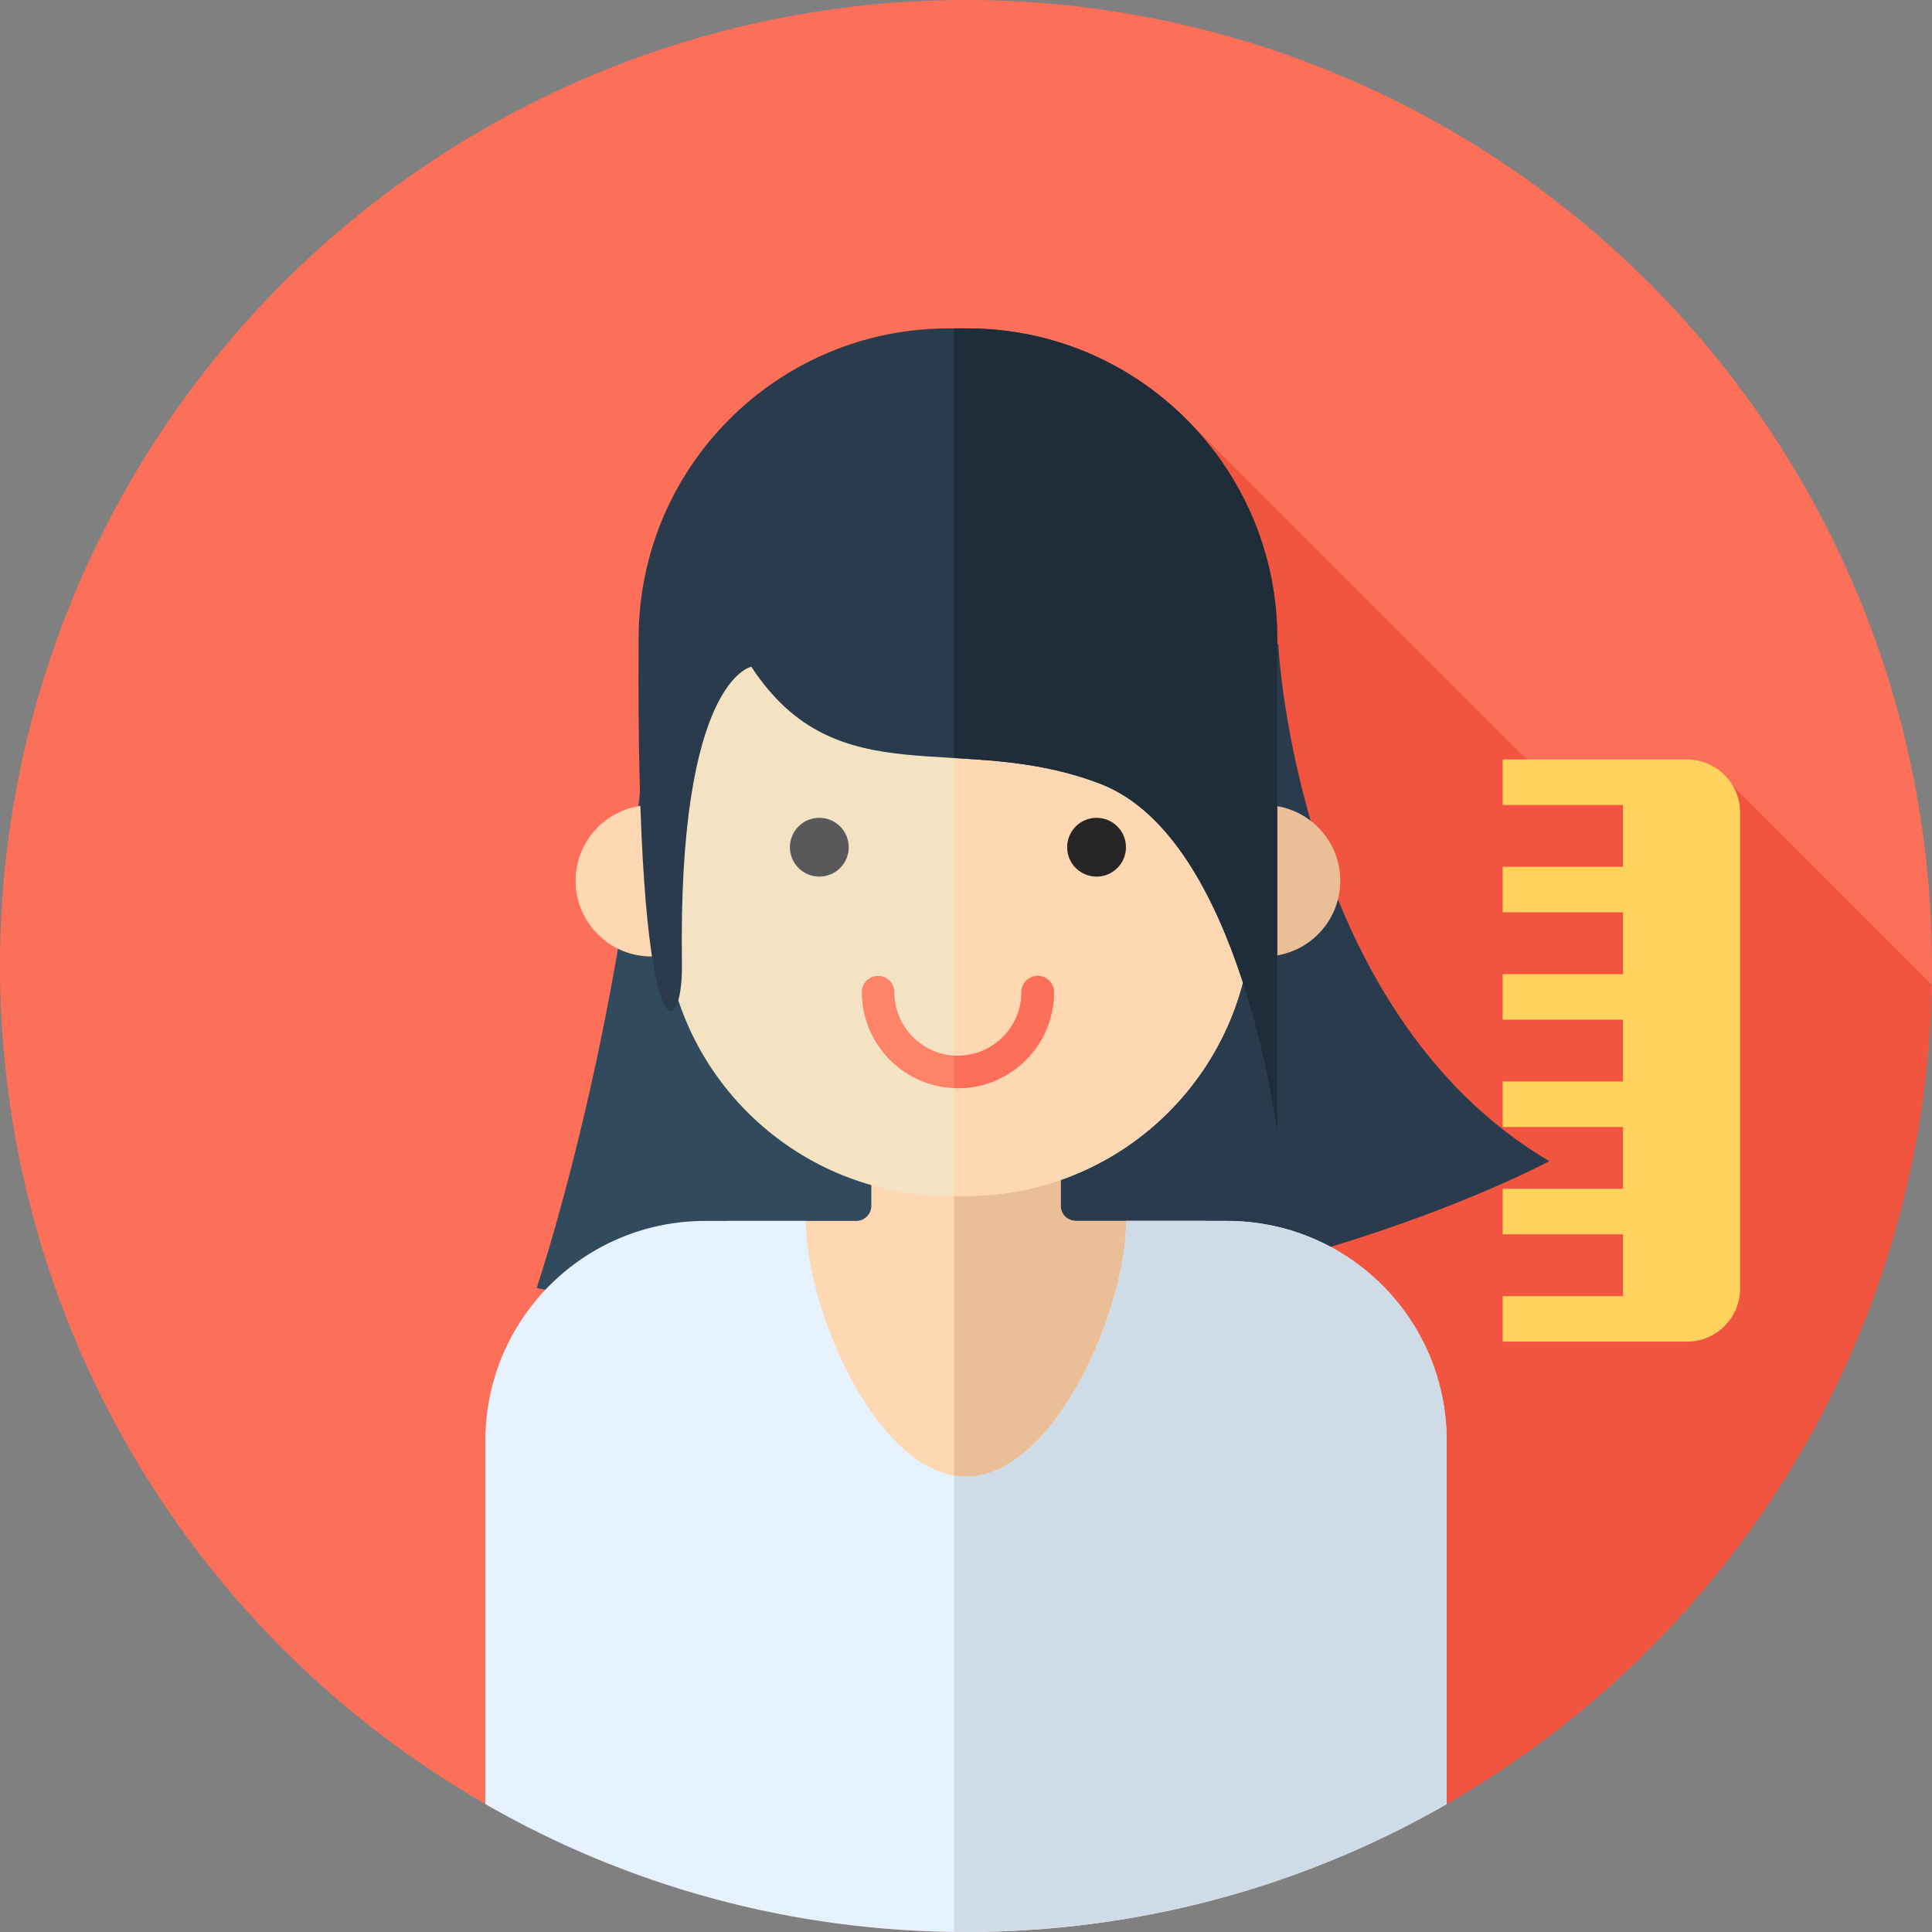 <?xml version="1.0" encoding="iso-8859-1"?>
<!-- Generator: Adobe Illustrator 19.0.0, SVG Export Plug-In . SVG Version: 6.00 Build 0)  -->
<svg version="1.1" id="Layer_1" xmlns="http://www.w3.org/2000/svg" xmlns:xlink="http://www.w3.org/1999/xlink" x="0px" y="0px"
	 viewBox="0 0 512 512" style="enable-background:new 0 0 512 512;" xml:space="preserve">
<rect x="0" y="0" width="512" height="512" fill="#808080" stroke="none"/>
<circle style="fill:#FC6F58;" cx="256" cy="256" r="256"/>
<path style="fill:#F1543F;" d="M377.415,481.423c78.769-42.515,132.706-125.106,134.522-220.46l-53.665-53.665l-42.068,5.649
	L313.078,109.823L239.98,343.988L377.415,481.423z"/>
<path style="fill:#324A5E;" d="M170.667,199.111c-7.184,79.3-28.444,142.222-28.444,142.222
	c39.555,8.139,76.974,9.611,110.618,7.377V154.888C213.225,152.924,174.125,160.927,170.667,199.111z"/>
<path style="fill:#2B3B4E;" d="M338.747,170.667c0,0-43.253-13.665-85.907-15.779V348.71
	c93.432-6.203,157.737-40.993,157.737-40.993C343.345,268.067,338.747,170.667,338.747,170.667z"/>
<path style="fill:#FED8B2;" d="M281.088,319.538v-27.822h-50.176v27.822c0,2.22-1.8,4.02-4.02,4.02h-34.576v96.011h127.371v-96.011
	H285.11C282.888,323.558,281.088,321.758,281.088,319.538z"/>
<path style="fill:#EABE96;" d="M319.686,323.558H285.11c-2.22,0-4.02-1.8-4.02-4.02v-27.822h-28.248v127.853h66.846v-96.011H319.686
	z"/>
<circle style="fill:#FED8B2;" cx="172.597" cy="233.417" r="20.052"/>
<circle style="fill:#EABE96;" cx="335.127" cy="233.417" r="20.052"/>
<path style="fill:#F4E3C3;" d="M256.122,316.926h-4.518c-41.796,0-75.678-33.882-75.678-75.678v-69.096
	c0-41.796,33.882-75.678,75.678-75.678h4.518c41.796,0,75.678,33.882,75.678,75.678v69.096
	C331.8,283.045,297.917,316.926,256.122,316.926z"/>
<path style="fill:#FED8B2;" d="M256.122,96.475h-3.282v220.451h3.282c41.796,0,75.678-33.882,75.678-75.678v-69.096
	C331.8,130.357,297.917,96.475,256.122,96.475z"/>
<path style="fill:#2B3B4E;" d="M169.244,169.191c0-45.378,36.786-82.165,82.165-82.165h4.906c27.832,0,52.414,13.852,67.277,35.023
	c9.369,13.346,14.888,29.596,14.888,47.142v131.055c0,0-9.5-78.15-46.852-92.517c-37.352-14.367-69.53,4.022-92.517-31.03
	c0,0-19.537,3.448-18.389,78.726C181.055,277.171,168.369,282.721,169.244,169.191z"/>
<path style="fill:#1F2D3A;" d="M323.593,122.049c-14.862-21.171-39.445-35.023-67.277-35.023h-3.475V200.89
	c12.104,0.709,25.097,1.574,38.788,6.839c37.352,14.365,46.852,92.517,46.852,92.517V169.191
	C338.48,151.645,332.962,135.397,323.593,122.049z"/>
<circle style="fill:#59595B;" cx="217.126" cy="224.521" r="7.794"/>
<circle style="fill:#272525;" cx="290.599" cy="224.521" r="7.794"/>
<path style="fill:#E6F3FF;" d="M325.154,323.558h-26.696c0,23.449-19.008,67.768-42.456,67.768s-42.456-44.32-42.456-67.768h-26.696
	c-32.153,0-58.218,26.065-58.218,58.218v96.337C166.14,499.671,209.63,512,256,512s89.86-12.329,127.372-33.887v-96.337
	C383.371,349.624,357.307,323.558,325.154,323.558z"/>
<path style="fill:#CFDBE6;" d="M325.154,323.558h-26.696c0,23.449-19.008,67.768-42.456,67.768c-1.064,0-2.115-0.121-3.16-0.298
	v120.918c1.055,0.012,2.101,0.052,3.16,0.052c46.37,0,89.86-12.329,127.372-33.887v-96.335
	C383.371,349.624,357.307,323.558,325.154,323.558z"/>
<path style="fill:#FD8469;" d="M253.862,288.39c-14.043,0-25.464-11.423-25.464-25.464c0-2.381,1.929-4.31,4.31-4.31
	s4.31,1.929,4.31,4.31c0,9.288,7.558,16.844,16.844,16.844c9.287,0,16.844-7.558,16.844-16.844c0-2.381,1.929-4.31,4.31-4.31
	s4.31,1.929,4.31,4.31C279.326,276.968,267.904,288.39,253.862,288.39z"/>
<path style="fill:#FC6F58;" d="M275.016,258.617c-2.381,0-4.31,1.929-4.31,4.31c0,9.288-7.558,16.844-16.844,16.844
	c-0.345,0-0.683-0.031-1.022-0.052v8.62c0.341,0.014,0.678,0.052,1.022,0.052c14.043,0,25.464-11.423,25.464-25.464
	C279.326,260.546,277.397,258.617,275.016,258.617z"/>
<path style="fill:#FFD15D;" d="M447.066,201.266h-48.843v12.067h31.892v16.377h-31.892v12.067h31.892v16.377h-31.892v12.067h31.892
	v16.377h-31.892v12.067h31.892v16.377h-31.892v12.067h31.892v16.377h-31.892v12.067h48.843c7.763,0,14.079-6.315,14.079-14.077
	V215.343C461.145,207.581,454.828,201.266,447.066,201.266z"/>
<g>
</g>
<g>
</g>
<g>
</g>
<g>
</g>
<g>
</g>
<g>
</g>
<g>
</g>
<g>
</g>
<g>
</g>
<g>
</g>
<g>
</g>
<g>
</g>
<g>
</g>
<g>
</g>
<g>
</g>
</svg>
